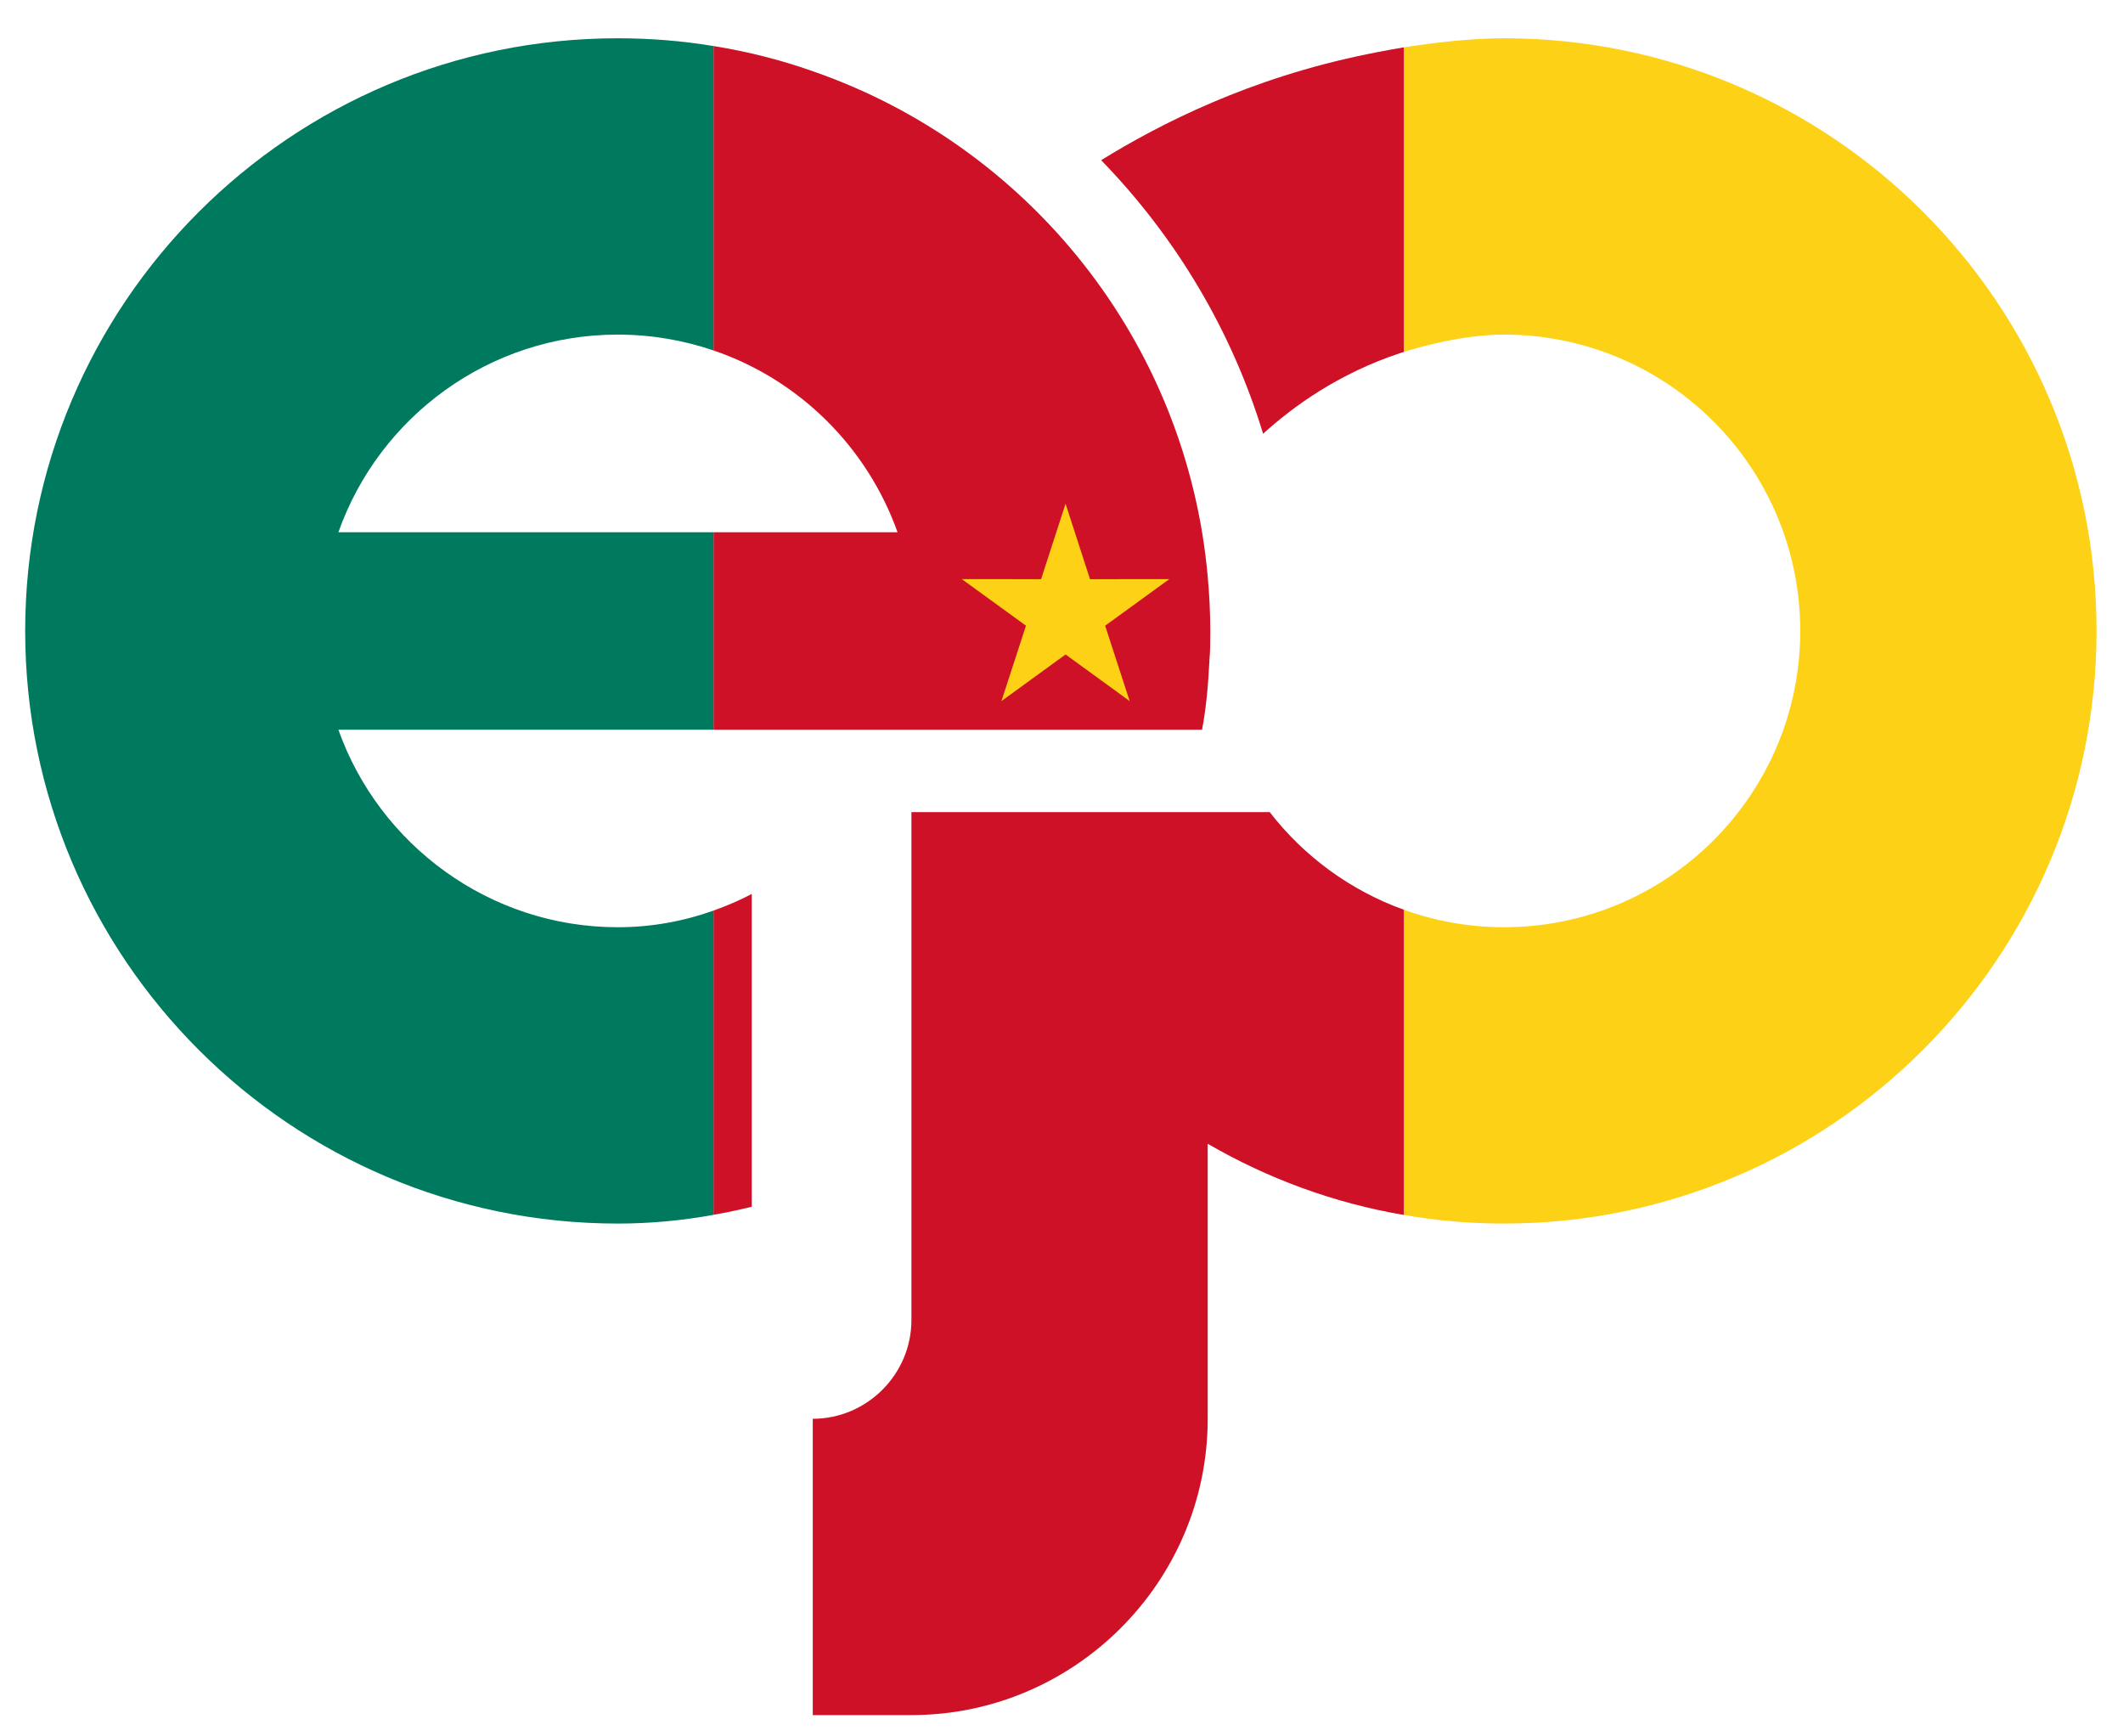 <?xml version="1.0" encoding="UTF-8"?>
<svg id="Layer_1" data-name="Layer 1" xmlns="http://www.w3.org/2000/svg" viewBox="0 0 1500 1226.26">
  <defs>
  </defs>
  <g>
    <path fill-rule="evenodd" fill="#ce1126" class="cls-2" d="m992.02,642.72v215.61c-49.85-8.44-96.62-25.9-138.72-50.31v194.28c0,115.22-94.11,209.33-209.34,209.33h-69.7v-209.33c38.44,0,69.7-31.6,69.7-69.7v-358.89h253.14c24.19,31.26,57.04,55.44,94.91,69.02Z"/>
    <path fill-rule="evenodd" fill="#ce1126" class="cls-2" d="m992.02,33.43v215.15c-.91.23-1.6.46-2.17.68-44.49,14.61-76.66,38.33-97.42,57.16-22.24-73.13-61.83-139.18-114.42-193.25,41.53-25.67,104.84-57.95,187.66-74.83,0,0,10.61-2.28,26.35-4.91Z"/>
    <path fill-rule="evenodd" fill="#fcd116" class="cls-3" d="m1481.3,445.71c0,231.12-187.54,418.67-418.67,418.67-24.07,0-47.68-2.05-70.61-6.05v-215.61c22.13,7.98,45.86,12.32,70.61,12.32,115.56,0,209.34-93.77,209.34-209.33s-93.77-209.34-209.34-209.34c-29.2,0-60.01,8.9-70.61,12.21V33.43c19.16-2.97,46.09-6.39,70.61-6.39,231.12,0,418.67,187.2,418.67,418.67Z"/>
    <path fill-rule="evenodd" fill="#ce1126" class="cls-2" d="m531.14,631.54v220.97c-8.9,2.17-17.91,4.11-27.04,5.7v-214.93c9.36-3.31,18.37-7.19,27.04-11.75Z"/>
    <path fill-rule="evenodd" fill="#ce1126" class="cls-2" d="m854.44,467.16s.34.46,0,.8c-.8,15.97-2.17,31.94-5.13,47.57h-345.2v-139.52h130.05c-21.56-60.35-69.47-107.8-130.05-128.45V32.52c24.07,3.88,47.57,9.81,70.16,17.8,152.18,52.71,264.2,190.85,279.04,356.95,1.14,12.66,1.82,25.44,1.82,38.45,0,7.3,0,14.26-.69,21.45Z"/>
    <path fill-rule="evenodd" fill="#007a5e" class="cls-1" d="m239.1,376.01h265v139.52H239.1c28.75,81,106.55,139.52,197.36,139.52,23.84,0,46.54-4.22,67.65-11.75v214.93c-21.9,3.99-44.49,6.16-67.65,6.16-231.12,0-418.67-187.54-418.67-418.67S205.33,27.04,436.45,27.04c23.04,0,45.63,1.83,67.65,5.48v215.04c-21.22-7.19-43.92-11.18-67.65-11.18-90.81,0-168.61,58.18-197.36,139.63Z"/>
  </g>
  <polygon fill="#fcd116" class="cls-4" points="752.87 355.87 770.15 409.15 826.17 409.12 780.84 442.03 798.17 495.29 752.87 462.35 707.56 495.29 724.9 442.03 679.57 409.12 735.58 409.15 752.87 355.87"/>
</svg>
